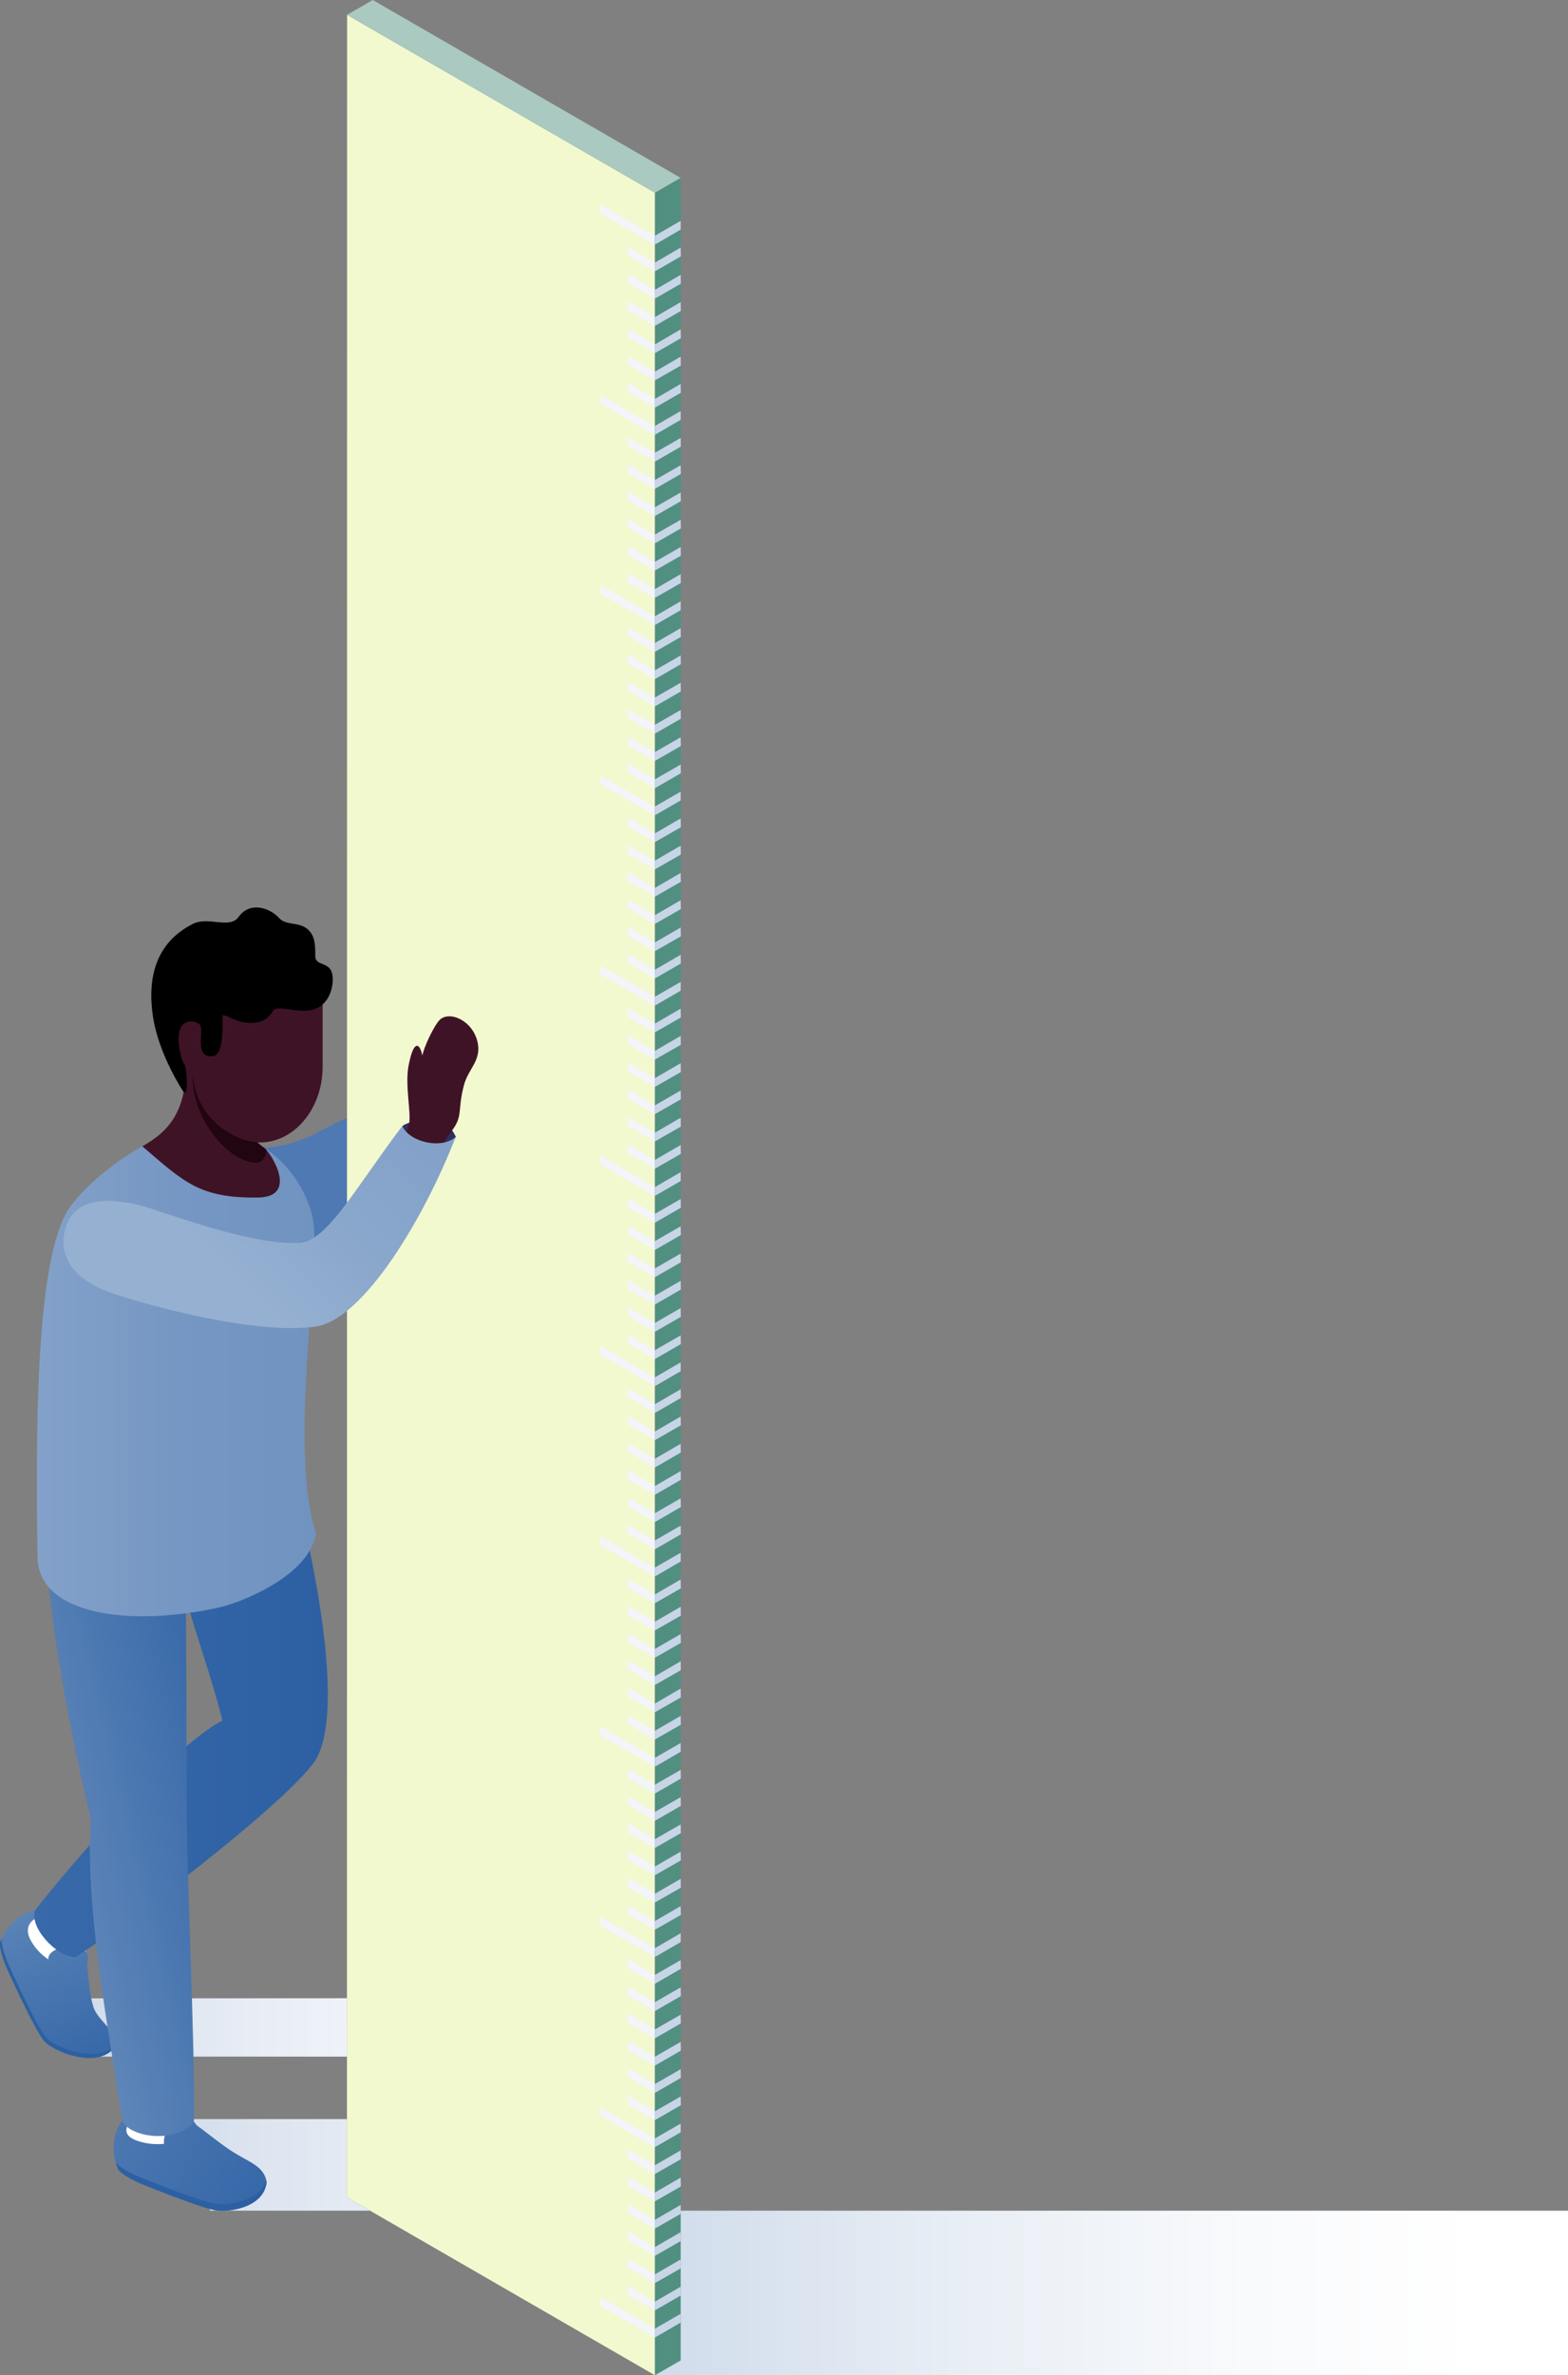 <svg width="436" height="660" viewBox="0 0 436 660" fill="none" xmlns="http://www.w3.org/2000/svg">
<rect x="0" y="0" width="436" height="660" fill="#808080" stroke="none"/>
<g clip-path="url(#clip0_1027_13068)">
<path style="mix-blend-mode:multiply" d="M436 614.276H182.102V660H436V614.276Z" fill="url(#paint0_linear_1027_13068)"/>
<path d="M96.513 4.12L182.139 53.559L182.102 660L96.477 610.561L96.513 4.12Z" fill="#F2F9CF"/>
<path d="M182.103 647.052L166.912 638.26V640.725L182.103 649.516V647.052Z" fill="#F4F4FB"/>
<path d="M182.103 594.191L166.912 585.436V587.864L182.103 596.619V594.191Z" fill="#F4F4FB"/>
<path d="M182.103 541.331L166.912 532.576V535.004L182.103 543.759V541.331Z" fill="#F4F4FB"/>
<path d="M182.103 488.471L166.912 479.679V482.144L182.103 490.898V488.471Z" fill="#F4F4FB"/>
<path d="M182.139 435.61L166.912 426.819V429.283L182.103 438.075L182.139 435.61Z" fill="#F4F4FB"/>
<path d="M182.102 382.75L166.912 373.958L166.875 376.423L182.139 385.178L182.102 382.75Z" fill="#F4F4FB"/>
<path d="M182.103 329.89L166.912 321.098V323.526L182.139 332.354L182.103 329.89Z" fill="#F4F4FB"/>
<path d="M182.139 277.029L166.912 268.238V270.666L182.103 279.494L182.139 277.029Z" fill="#F4F4FB"/>
<path d="M182.139 224.169L166.912 215.377V217.842L182.103 226.634L182.139 224.169Z" fill="#F4F4FB"/>
<path d="M182.103 171.309L166.912 162.517V164.982L182.103 173.736V171.309Z" fill="#F4F4FB"/>
<path d="M182.103 118.448L166.912 109.657V112.121L182.139 120.913L182.103 118.448Z" fill="#F4F4FB"/>
<path d="M182.102 68.016L166.911 59.261V56.796L182.102 65.588V68.016Z" fill="#F4F4FB"/>
<path d="M189.274 49.439L103.648 0L96.513 4.12L182.138 53.559L189.274 49.439Z" fill="#AAC9C0"/>
<path d="M189.275 655.88V49.439L182.139 53.559L182.103 660L189.275 655.88Z" fill="#519080"/>
<path d="M189.275 645.36L182.103 649.516V647.052L189.275 642.932V645.36Z" fill="#C8D5E7"/>
<path d="M189.275 592.499L182.103 596.619V594.191L189.275 590.071V592.499Z" fill="#C8D5E7"/>
<path d="M189.275 539.639L182.139 543.759L182.103 541.331L189.275 537.174V539.639Z" fill="#C8D5E7"/>
<path d="M189.275 486.742L182.139 490.898L182.103 488.434L189.275 484.314V486.742Z" fill="#C8D5E7"/>
<path d="M189.275 433.881L182.139 438.038L182.103 435.574L189.275 431.454V433.881Z" fill="#C8D5E7"/>
<path d="M189.275 381.021L182.139 385.141L182.103 382.713L189.275 378.556V381.021Z" fill="#C8D5E7"/>
<path d="M189.275 328.161L182.139 332.281L182.103 329.853L189.275 325.696V328.161Z" fill="#C8D5E7"/>
<path d="M189.275 275.264L182.139 279.42L182.103 276.956L189.275 272.836V275.264Z" fill="#C8D5E7"/>
<path d="M189.275 222.403L182.139 226.523L182.103 224.095L189.275 219.975V222.403Z" fill="#C8D5E7"/>
<path d="M189.275 169.543L182.139 173.663L182.103 171.235L189.275 167.078V169.543Z" fill="#C8D5E7"/>
<path d="M189.275 116.646L182.14 120.803V118.338L189.275 114.218V116.646Z" fill="#C8D5E7"/>
<path d="M189.274 63.785L182.139 67.942V65.478L189.274 61.358V63.785Z" fill="#C8D5E7"/>
<path d="M182.102 639.547L174.525 635.133L174.488 637.561L182.102 641.975V639.547Z" fill="#F4F4FB"/>
<path d="M182.102 631.97L174.525 627.555L174.488 629.983L182.102 634.398V631.97Z" fill="#F4F4FB"/>
<path d="M182.102 624.392L174.525 619.978L174.488 622.442L182.102 626.82V624.392Z" fill="#F4F4FB"/>
<path d="M182.102 616.814L174.525 612.4L174.488 614.865L182.102 619.242V616.814Z" fill="#F4F4FB"/>
<path d="M182.102 609.236L174.525 604.822L174.488 607.287L182.102 611.664V609.236Z" fill="#F4F4FB"/>
<path d="M182.102 601.659L174.525 597.244L174.488 599.709L182.102 604.086V601.659Z" fill="#F4F4FB"/>
<path d="M182.102 639.547L189.274 635.391L189.311 637.819L182.102 641.975V639.547Z" fill="#C8D5E7"/>
<path d="M182.102 631.97L189.274 627.813L189.311 630.278L182.102 634.398V631.97Z" fill="#C8D5E7"/>
<path d="M182.102 624.392L189.274 620.235L189.311 622.7L182.102 626.82V624.392Z" fill="#C8D5E7"/>
<path d="M182.102 616.814L189.274 612.657L189.311 615.122L182.102 619.242V616.814Z" fill="#C8D5E7"/>
<path d="M182.102 609.236L189.274 605.08L189.311 607.544L182.102 611.664V609.236Z" fill="#C8D5E7"/>
<path d="M182.102 601.659L189.274 597.502L189.311 599.967L182.102 604.087V601.659Z" fill="#C8D5E7"/>
<path d="M182.102 586.65L174.525 582.273L174.488 584.701L182.102 589.115V586.65Z" fill="#F4F4FB"/>
<path d="M182.102 579.073L174.525 574.695L174.488 577.123L182.102 581.537V579.073Z" fill="#F4F4FB"/>
<path d="M182.102 571.495L174.525 567.117L174.488 569.545L182.102 573.959V571.495Z" fill="#F4F4FB"/>
<path d="M182.102 563.917L174.525 559.54L174.488 561.967L182.102 566.382V563.917Z" fill="#F4F4FB"/>
<path d="M182.102 556.339L174.525 551.962L174.488 554.39L182.102 558.804V556.339Z" fill="#F4F4FB"/>
<path d="M182.102 548.762L174.525 544.384L174.488 546.812L182.102 551.226V548.762Z" fill="#F4F4FB"/>
<path d="M182.102 586.65L189.274 582.53L189.311 584.958L182.102 589.115V586.65Z" fill="#C8D5E7"/>
<path d="M182.102 579.073L189.274 574.953L189.311 577.38L182.102 581.537V579.073Z" fill="#C8D5E7"/>
<path d="M182.102 571.495L189.274 567.375L189.311 569.803L182.102 573.959V571.495Z" fill="#C8D5E7"/>
<path d="M182.102 563.917L189.274 559.797L189.311 562.225L182.102 566.382V563.917Z" fill="#C8D5E7"/>
<path d="M182.102 556.339L189.274 552.219L189.311 554.647L182.102 558.804V556.339Z" fill="#C8D5E7"/>
<path d="M182.102 548.762L189.274 544.642L189.311 547.069L182.102 551.226V548.762Z" fill="#C8D5E7"/>
<path d="M182.102 533.79L174.525 529.376L174.488 531.84L182.102 536.218V533.79Z" fill="#F4F4FB"/>
<path d="M182.102 526.212L174.525 521.798L174.488 524.263L182.102 528.64V526.212Z" fill="#F4F4FB"/>
<path d="M182.102 518.635L174.525 514.257L174.488 516.685L182.102 521.062V518.635Z" fill="#F4F4FB"/>
<path d="M182.102 511.057L174.525 506.679L174.488 509.107L182.102 513.485V511.057Z" fill="#F4F4FB"/>
<path d="M182.102 503.479L174.525 499.102L174.488 501.529L182.102 505.944V503.479Z" fill="#F4F4FB"/>
<path d="M182.102 495.901L174.525 491.524L174.488 493.952L182.102 498.366V495.901Z" fill="#F4F4FB"/>
<path d="M182.102 533.79L189.274 529.633L189.311 532.098L182.102 536.218V533.79Z" fill="#C8D5E7"/>
<path d="M182.102 526.212L189.274 522.056L189.311 524.52L182.102 528.64V526.212Z" fill="#C8D5E7"/>
<path d="M182.102 518.635L189.274 514.515L189.311 516.942L182.102 521.062V518.635Z" fill="#C8D5E7"/>
<path d="M182.102 511.057L189.274 506.937L189.311 509.365L182.102 513.485V511.057Z" fill="#C8D5E7"/>
<path d="M182.102 503.479L189.274 499.359L189.311 501.787L182.102 505.944V503.479Z" fill="#C8D5E7"/>
<path d="M182.102 495.901L189.274 491.781L189.311 494.209L182.102 498.366V495.901Z" fill="#C8D5E7"/>
<path d="M182.102 480.93L174.525 476.515L174.488 478.98L182.102 483.357V480.93Z" fill="#F4F4FB"/>
<path d="M182.102 473.352L174.525 468.938L174.488 471.402L182.102 475.78V473.352Z" fill="#F4F4FB"/>
<path d="M182.102 465.774L174.525 461.36L174.488 463.825L182.102 468.202V465.774Z" fill="#F4F4FB"/>
<path d="M182.102 458.196L174.525 453.782L174.488 456.247L182.102 460.624V458.196Z" fill="#F4F4FB"/>
<path d="M182.102 450.619L174.525 446.204L174.488 448.669L182.102 453.047V450.619Z" fill="#F4F4FB"/>
<path d="M182.102 443.041L174.525 438.627L174.488 441.091L182.102 445.469V443.041Z" fill="#F4F4FB"/>
<path d="M182.102 480.93L189.274 476.773L189.311 479.238L182.102 483.357V480.93Z" fill="#C8D5E7"/>
<path d="M182.102 473.352L189.274 469.195L189.311 471.66L182.102 475.78V473.352Z" fill="#C8D5E7"/>
<path d="M182.102 465.774L189.274 461.617L189.311 464.082L182.102 468.202V465.774Z" fill="#C8D5E7"/>
<path d="M182.102 458.196L189.274 454.04L189.311 456.504L182.102 460.624V458.196Z" fill="#C8D5E7"/>
<path d="M182.102 450.619L189.274 446.462L189.311 448.927L182.102 453.047V450.619Z" fill="#C8D5E7"/>
<path d="M182.102 443.041L189.274 438.884L189.311 441.349L182.102 445.469V443.041Z" fill="#C8D5E7"/>
<path d="M182.102 428.033L174.525 423.655L174.488 426.083L182.102 430.497V428.033Z" fill="#F4F4FB"/>
<path d="M182.102 420.455L174.525 416.077L174.488 418.505L182.102 422.919V420.455Z" fill="#F4F4FB"/>
<path d="M182.102 412.914L174.525 408.5L174.488 410.927L182.102 415.342V412.914Z" fill="#F4F4FB"/>
<path d="M182.102 405.336L174.525 400.922L174.488 403.35L182.102 407.764V405.336Z" fill="#F4F4FB"/>
<path d="M182.102 397.758L174.525 393.344L174.488 395.772L182.102 400.186V397.758Z" fill="#F4F4FB"/>
<path d="M182.102 390.181L174.525 385.766L174.488 388.194L182.102 392.608V390.181Z" fill="#F4F4FB"/>
<path d="M182.102 428.033L189.274 423.913L189.311 426.34L182.102 430.497V428.033Z" fill="#C8D5E7"/>
<path d="M182.102 420.455L189.274 416.335L189.311 418.763L182.102 422.919V420.455Z" fill="#C8D5E7"/>
<path d="M182.102 412.914L189.274 408.757L189.311 411.185L182.102 415.342V412.914Z" fill="#C8D5E7"/>
<path d="M182.102 405.336L189.274 401.179L189.311 403.607L182.102 407.764V405.336Z" fill="#C8D5E7"/>
<path d="M182.102 397.758L189.274 393.602L189.311 396.029L182.102 400.186V397.758Z" fill="#C8D5E7"/>
<path d="M182.102 390.181L189.274 386.024L189.311 388.452L182.102 392.608V390.181Z" fill="#C8D5E7"/>
<path d="M182.102 375.172L174.525 370.795L174.488 373.223L182.102 377.637V375.172Z" fill="#F4F4FB"/>
<path d="M182.102 367.594L174.525 363.217L174.488 365.645L182.102 370.059V367.594Z" fill="#F4F4FB"/>
<path d="M182.102 360.017L174.525 355.639L174.488 358.067L182.102 362.481V360.017Z" fill="#F4F4FB"/>
<path d="M182.102 352.439L174.525 348.062L174.488 350.489L182.102 354.904V352.439Z" fill="#F4F4FB"/>
<path d="M182.102 344.861L174.525 340.484L174.488 342.912L182.102 347.326V344.861Z" fill="#F4F4FB"/>
<path d="M182.102 337.283L174.525 332.906L174.488 335.334L182.102 339.748V337.283Z" fill="#F4F4FB"/>
<path d="M182.102 375.172L189.274 371.052L189.311 373.48L182.102 377.637V375.172Z" fill="#C8D5E7"/>
<path d="M182.102 367.594L189.274 363.475L189.311 365.902L182.102 370.059V367.594Z" fill="#C8D5E7"/>
<path d="M182.102 360.017L189.274 355.897L189.311 358.325L182.102 362.481V360.017Z" fill="#C8D5E7"/>
<path d="M182.102 352.439L189.274 348.319L189.311 350.747L182.102 354.904V352.439Z" fill="#C8D5E7"/>
<path d="M182.102 344.861L189.274 340.741L189.311 343.169L182.102 347.326V344.861Z" fill="#C8D5E7"/>
<path d="M182.102 337.283L189.274 333.164L189.311 335.591L182.102 339.748V337.283Z" fill="#C8D5E7"/>
<path d="M182.102 322.312L174.525 317.898L174.488 320.362L182.102 324.74V322.312Z" fill="#F4F4FB"/>
<path d="M182.102 314.734L174.525 310.32L174.488 312.785L182.102 317.162V314.734Z" fill="#F4F4FB"/>
<path d="M182.102 307.156L174.525 302.742L174.488 305.207L182.102 309.584V307.156Z" fill="#F4F4FB"/>
<path d="M182.102 299.579L174.525 295.164L174.488 297.629L182.102 302.006V299.579Z" fill="#F4F4FB"/>
<path d="M182.102 292.001L174.525 287.587L174.488 290.051L182.102 294.429V292.001Z" fill="#F4F4FB"/>
<path d="M182.102 284.423L174.525 280.009L174.488 282.474L182.102 286.851V284.423Z" fill="#F4F4FB"/>
<path d="M182.102 322.312L189.274 318.155L189.311 320.62L182.102 324.74V322.312Z" fill="#C8D5E7"/>
<path d="M182.102 314.734L189.274 310.577L189.311 313.042L182.102 317.162V314.734Z" fill="#C8D5E7"/>
<path d="M182.102 307.156L189.274 303L189.311 305.464L182.102 309.584V307.156Z" fill="#C8D5E7"/>
<path d="M182.102 299.579L189.274 295.422L189.311 297.887L182.102 302.006V299.579Z" fill="#C8D5E7"/>
<path d="M182.102 292.001L189.274 287.844L189.311 290.309L182.102 294.429V292.001Z" fill="#C8D5E7"/>
<path d="M182.102 284.423L189.274 280.266L189.311 282.731L182.102 286.851V284.423Z" fill="#C8D5E7"/>
<path d="M182.102 269.452L174.525 265.037L174.488 267.465L182.102 271.879V269.452Z" fill="#F4F4FB"/>
<path d="M182.102 261.874L174.525 257.46L174.488 259.924L182.102 264.302V261.874Z" fill="#F4F4FB"/>
<path d="M182.102 254.296L174.525 249.882L174.488 252.346L182.102 256.724V254.296Z" fill="#F4F4FB"/>
<path d="M182.102 246.718L174.525 242.304L174.488 244.769L182.102 249.146V246.718Z" fill="#F4F4FB"/>
<path d="M182.102 239.141L174.525 234.726L174.488 237.191L182.102 241.568V239.141Z" fill="#F4F4FB"/>
<path d="M182.102 231.563L174.525 227.149L174.488 229.613L182.102 233.991V231.563Z" fill="#F4F4FB"/>
<path d="M182.102 269.452L189.274 265.295L189.311 267.723L182.102 271.879V269.452Z" fill="#C8D5E7"/>
<path d="M182.102 261.874L189.274 257.717L189.311 260.182L182.102 264.302V261.874Z" fill="#C8D5E7"/>
<path d="M182.102 254.296L189.274 250.139L189.311 252.604L182.102 256.724V254.296Z" fill="#C8D5E7"/>
<path d="M182.102 246.718L189.274 242.562L189.311 245.026L182.102 249.146V246.718Z" fill="#C8D5E7"/>
<path d="M182.102 239.141L189.274 234.984L189.311 237.448L182.102 241.568V239.141Z" fill="#C8D5E7"/>
<path d="M182.102 231.563L189.274 227.406L189.311 229.871L182.102 233.991V231.563Z" fill="#C8D5E7"/>
<path d="M182.102 216.554L174.525 212.177L174.488 214.605L182.102 219.019V216.554Z" fill="#F4F4FB"/>
<path d="M182.102 208.977L174.525 204.599L174.488 207.027L182.102 211.441V208.977Z" fill="#F4F4FB"/>
<path d="M182.102 201.399L174.525 197.022L174.488 199.449L182.102 203.864V201.399Z" fill="#F4F4FB"/>
<path d="M182.102 193.821L174.525 189.444L174.488 191.872L182.102 196.286V193.821Z" fill="#F4F4FB"/>
<path d="M182.102 186.243L174.525 181.866L174.488 184.294L182.102 188.708V186.243Z" fill="#F4F4FB"/>
<path d="M182.102 178.666L174.525 174.288L174.488 176.716L182.102 181.13V178.666Z" fill="#F4F4FB"/>
<path d="M182.102 216.554L189.274 212.435L189.311 214.862L182.102 219.019V216.554Z" fill="#C8D5E7"/>
<path d="M182.102 208.977L189.274 204.857L189.311 207.285L182.102 211.441V208.977Z" fill="#C8D5E7"/>
<path d="M182.102 201.399L189.274 197.279L189.311 199.707L182.102 203.864V201.399Z" fill="#C8D5E7"/>
<path d="M182.102 193.821L189.274 189.701L189.311 192.129L182.102 196.286V193.821Z" fill="#C8D5E7"/>
<path d="M182.102 186.243L189.274 182.124L189.311 184.551L182.102 188.708V186.243Z" fill="#C8D5E7"/>
<path d="M182.102 178.666L189.274 174.546L189.311 176.974L182.102 181.13V178.666Z" fill="#C8D5E7"/>
<path d="M182.102 163.694L174.525 159.28L174.488 161.745L182.102 166.122V163.694Z" fill="#F4F4FB"/>
<path d="M182.102 156.116L174.525 151.739L174.488 154.167L182.102 158.544V156.116Z" fill="#F4F4FB"/>
<path d="M182.102 148.539L174.525 144.161L174.488 146.589L182.102 150.966V148.539Z" fill="#F4F4FB"/>
<path d="M182.102 140.961L174.525 136.583L174.488 139.011L182.102 143.389V140.961Z" fill="#F4F4FB"/>
<path d="M182.102 133.383L174.525 129.006L174.488 131.433L182.102 135.848V133.383Z" fill="#F4F4FB"/>
<path d="M182.102 125.805L174.525 121.428L174.488 123.856L182.102 128.27V125.805Z" fill="#F4F4FB"/>
<path d="M182.102 163.694L189.274 159.537L189.311 162.002L182.102 166.122V163.694Z" fill="#C8D5E7"/>
<path d="M182.102 156.116L189.274 151.996L189.311 154.424L182.102 158.544V156.116Z" fill="#C8D5E7"/>
<path d="M182.102 148.539L189.274 144.419L189.311 146.846L182.102 150.966V148.539Z" fill="#C8D5E7"/>
<path d="M182.102 140.961L189.274 136.841L189.311 139.269L182.102 143.389V140.961Z" fill="#C8D5E7"/>
<path d="M182.102 133.383L189.274 129.263L189.311 131.691L182.102 135.848V133.383Z" fill="#C8D5E7"/>
<path d="M182.102 125.805L189.274 121.685L189.311 124.113L182.102 128.27V125.805Z" fill="#C8D5E7"/>
<path d="M182.139 110.834L174.525 106.42L174.488 108.884L182.139 113.262V110.834Z" fill="#F4F4FB"/>
<path d="M182.139 103.256L174.525 98.842L174.488 101.306L182.139 105.684V103.256Z" fill="#F4F4FB"/>
<path d="M182.139 95.678L174.525 91.264L174.488 93.729L182.139 98.106V95.678Z" fill="#F4F4FB"/>
<path d="M182.139 88.1L174.525 83.686L174.488 86.151L182.139 90.528V88.1Z" fill="#F4F4FB"/>
<path d="M182.139 80.523L174.525 76.109L174.488 78.573L182.139 82.951V80.523Z" fill="#F4F4FB"/>
<path d="M182.139 72.945L174.525 68.531L174.488 70.995L182.139 75.373V72.945Z" fill="#F4F4FB"/>
<path d="M182.139 110.834L189.274 106.677L189.311 109.142L182.139 113.262V110.834Z" fill="#C8D5E7"/>
<path d="M182.139 103.256L189.274 99.099L189.311 101.564L182.139 105.684V103.256Z" fill="#C8D5E7"/>
<path d="M182.139 95.678L189.274 91.522L189.311 93.986L182.139 98.106V95.678Z" fill="#C8D5E7"/>
<path d="M182.139 88.1L189.274 83.944L189.311 86.408L182.139 90.528V88.1Z" fill="#C8D5E7"/>
<path d="M182.139 80.523L189.274 76.366L189.311 78.831L182.139 82.951V80.523Z" fill="#C8D5E7"/>
<path d="M182.139 72.945L189.274 68.788L189.311 71.253L182.139 75.373V72.945Z" fill="#C8D5E7"/>
<path style="mix-blend-mode:multiply" d="M96.476 588.821H46.858L58.481 614.276H102.912L96.476 610.561V588.821Z" fill="url(#paint1_linear_1027_13068)"/>
<path style="mix-blend-mode:multiply" d="M96.476 555.236L23.061 555.273L24.422 571.458H96.476V555.236Z" fill="url(#paint2_linear_1027_13068)"/>
<path d="M13.903 531.62C9.232 528.456 1.876 533.863 0 539.859C-0.073 542.434 1.839 546.775 1.839 546.775C1.839 546.775 9.637 564.174 12.285 567.117C14.933 570.097 25.71 574.327 30.896 569.913C34.611 565.094 27.218 562.188 25.894 557.406C24.128 551.189 24.901 546.223 23.172 541.515C21.738 537.652 13.903 531.583 13.903 531.583V531.62Z" fill="url(#paint3_linear_1027_13068)"/>
<path d="M0.441 538.682C0.441 538.682 0.441 538.719 0.441 538.756C0.368 541.331 2.281 545.672 2.281 545.672C2.281 545.672 10.078 563.071 12.726 566.014C15.374 568.993 26.151 573.224 31.337 568.81C31.558 568.552 31.705 568.258 31.852 568C31.705 568.626 31.448 569.251 30.896 569.913C25.71 574.327 14.933 570.097 12.285 567.117C9.637 564.175 1.839 546.775 1.839 546.775C1.839 546.775 -0.073 542.434 0 539.86C0.11 539.455 0.258 539.05 0.441 538.682Z" fill="#2C60A3"/>
<path d="M26.739 535.556C24.459 534.011 15.043 530.59 15.043 530.59C15.043 530.59 14.234 531.656 12.91 532.171C12.763 532.171 12.652 532.245 12.505 532.319C10.188 532.319 5.958 534.526 8.57 539.197C13.609 548.283 25.305 547.989 24.018 543.648C23.135 540.742 25.562 537.321 26.739 535.556Z" fill="white"/>
<path d="M24.202 546.003C24.57 544.568 24.975 541.441 21.297 540.926C17.435 540.375 13.095 542.177 13.462 544.421C14.198 549.129 23.834 547.437 24.202 546.003Z" fill="url(#paint4_linear_1027_13068)"/>
<path d="M9.821 530.737C14.198 524.851 46.565 485.859 61.829 478.097C56.717 456.578 43.402 428.621 47.632 405.594H80.109C80.109 405.594 99.382 473.83 87.024 490.089C77.682 502.412 36.377 533.9 20.966 543.832C15.669 543.832 7.908 535.298 9.821 530.737Z" fill="url(#paint5_linear_1027_13068)"/>
<path d="M37.369 587.423C31.778 588.342 30.16 597.318 32.955 602.983C34.684 604.933 39.061 606.735 39.061 606.735C39.061 606.735 56.679 613.982 60.651 614.276C64.624 614.607 73.414 613.099 74.15 606.33C73.451 602.174 69.994 601.07 65.727 598.532C60.173 595.221 55.392 590.439 50.941 588.232C47.263 586.43 37.406 587.423 37.406 587.423H37.369Z" fill="url(#paint6_linear_1027_13068)"/>
<path d="M60.541 612.474C56.458 612.142 38.325 604.712 38.325 604.712C38.325 604.712 34.096 602.946 32.22 600.997C32.404 601.695 32.661 602.358 32.955 602.946C34.684 604.896 39.061 606.698 39.061 606.698C39.061 606.698 56.679 613.945 60.651 614.239C64.624 614.57 73.414 613.062 74.15 606.294C74.15 606.147 74.076 606.036 74.04 605.889C72.164 611.48 64.256 612.731 60.541 612.437V612.474Z" fill="#2C60A3"/>
<path d="M49.396 581.427C46.674 581.868 37.479 585.878 37.479 585.878C37.479 585.878 37.626 587.202 37.038 588.49C36.964 588.6 36.891 588.747 36.817 588.857C35.162 590.476 33.396 593.345 38.509 594.964C48.44 598.091 56.899 591.432 53.001 589.188C50.389 587.68 49.764 583.56 49.433 581.427H49.396Z" fill="white"/>
<path d="M54.656 590.513C53.92 589.52 52.192 586.908 49.176 589.078C46.013 591.322 45.277 594.044 45.681 596.325C46.049 598.569 52.596 596.913 52.817 596.582C53.074 596.251 54.656 590.55 54.656 590.55V590.513Z" fill="url(#paint7_linear_1027_13068)"/>
<path d="M51.603 414.827C51.603 445.358 51.897 469.122 51.897 495.754C51.897 526.212 54.215 563.991 53.92 589.556C49.029 595.626 36.56 594.081 33.948 589.409C30.712 566.234 23.503 530.921 25.268 505.612C17.544 472.285 10.114 433.035 13.241 406.881C20.634 409.235 44.173 412.472 51.566 414.827H51.603Z" fill="url(#paint8_linear_1027_13068)"/>
<path d="M96.476 310.651C87.869 314.403 84.044 318.155 73.451 318.964C73.451 318.964 71.906 343.721 85.883 344.273C88.016 344.346 94.416 340.741 96.439 338.019V310.651H96.476Z" fill="#4E79B2"/>
<path d="M20.891 333.605C27.328 325.512 43.217 314.256 53.589 313.483C71.244 312.196 84.559 325.696 87.06 338.976C89.267 350.747 80.108 402.43 87.869 426.046C85.993 438.075 66.573 445.432 60.835 446.683C35.898 452.164 10.703 448.669 10.445 432.741C9.526 379.954 11.586 342.948 20.891 333.642V333.605Z" fill="url(#paint9_linear_1027_13068)"/>
<path d="M111.888 312.895C112.734 311.975 123.327 307.892 126.747 315.911C124.687 320.105 113.837 321.723 111.888 312.895Z" fill="#2F2F60"/>
<path d="M111.887 317.714L113.69 312.564C114.499 309.658 112.513 301.712 113.616 296.047C115.713 285.343 118.214 292.773 117.662 298.07C117.221 302.411 115.97 301.786 117.257 294.098C117.883 290.493 120.935 284.754 122.186 283.467C124.908 280.671 131.639 283.577 132.852 289.867C133.809 294.723 130.204 297.04 129.027 301.455C127.078 308.738 128.917 309.989 125.459 314.44C122.112 318.781 123.253 320.509 123.253 320.509L111.851 317.751L111.887 317.714Z" fill="#3F1326"/>
<path d="M18.391 340.741C16.515 346.112 17.324 354.72 31.485 359.465C40.717 362.555 71.208 371.089 87.87 368.588C101.074 366.601 117.956 338.497 126.71 315.911C122.775 319.406 113.947 317.419 111.851 312.895C98.977 329.853 90.996 344.861 83.382 345.339C69.663 346.185 44.284 336.253 39.098 334.966C28.211 332.244 20.855 333.642 18.354 340.778L18.391 340.741Z" fill="url(#paint10_linear_1027_13068)"/>
<path d="M51.383 290.051C50.721 284.313 70.509 295.974 69.7 303.551C69.038 309.695 67.272 315.102 73.488 318.964C75.621 320.693 82.978 332.649 71.686 332.759C55.539 332.943 51.236 328.529 39.576 318.523C46.528 314.587 53.443 308.628 51.346 290.051H51.383Z" fill="#3F1326"/>
<path d="M46.712 286.667L54.73 275.374H89.709V296.415C89.709 308.039 81.874 317.456 72.238 317.456C62.601 317.456 54.142 309.695 53.7 298.549L49.471 297.077L46.712 286.667Z" fill="#3F1326"/>
<path d="M71.429 323.084C63.08 323.084 52.744 309.658 53.7 298.549C54.142 308.996 62.822 316.573 71.539 317.419C72.275 318.045 72.716 318.449 73.489 318.928C73.636 319.075 73.856 319.259 74.077 319.516C74.077 321.208 72.937 323.084 71.429 323.084Z" fill="#210510"/>
<path d="M87.686 265.847C87.575 264.817 87.98 261.359 86.435 259.188C84.008 255.767 80.072 257.46 77.792 255.289C74.996 252.089 69.406 250.47 66.39 254.737C63.852 258.306 57.967 254.517 53.627 256.724C43.181 261.984 40.9 271.916 42.556 282.621C44.211 293.325 51.089 303.478 51.089 303.478C52.119 304.508 52.266 299.579 51.42 295.937C51.015 295.569 50.611 294.576 50.206 292.81C47.742 281.959 54.362 283.577 55.282 284.497C57.342 285.343 53.369 294.318 59.364 293.435C62.27 292.994 61.865 284.901 61.865 282.032C62.307 282.142 62.712 282.216 63.19 282.363C68.155 285.122 73.415 284.975 75.658 281.26C77.019 277.875 86.472 284.35 90.922 277.691C92.467 275.411 92.982 271.732 92.099 269.783C91.033 267.428 87.87 268.238 87.649 265.847H87.686Z" fill="black"/>
</g>
<defs>
<linearGradient id="paint0_linear_1027_13068" x1="182.102" y1="637.12" x2="436" y2="637.12" gradientUnits="userSpaceOnUse">
<stop stop-color="#D0DCEB"/>
<stop offset="0.33" stop-color="#E8EEF5"/>
<stop offset="0.65" stop-color="#F9FAFC"/>
<stop offset="0.9" stop-color="white"/>
</linearGradient>
<linearGradient id="paint1_linear_1027_13068" x1="46.858" y1="601.548" x2="102.912" y2="601.548" gradientUnits="userSpaceOnUse">
<stop stop-color="#D0DCEB"/>
<stop offset="0.48" stop-color="#DEE5F0"/>
<stop offset="0.9" stop-color="#E4EAF3"/>
</linearGradient>
<linearGradient id="paint2_linear_1027_13068" x1="23.098" y1="563.365" x2="96.513" y2="563.365" gradientUnits="userSpaceOnUse">
<stop stop-color="#D0DCEB"/>
<stop offset="0.17" stop-color="#D7E1EE"/>
<stop offset="0.64" stop-color="#E8EDF5"/>
<stop offset="1" stop-color="#EEF2F8"/>
</linearGradient>
<linearGradient id="paint3_linear_1027_13068" x1="23.466" y1="570.906" x2="6.544" y2="529.671" gradientUnits="userSpaceOnUse">
<stop stop-color="#3869A9"/>
<stop offset="0.85" stop-color="#5680B5"/>
<stop offset="1" stop-color="#5D85B8"/>
</linearGradient>
<linearGradient id="paint4_linear_1027_13068" x1="29.021" y1="568.625" x2="12.098" y2="527.391" gradientUnits="userSpaceOnUse">
<stop stop-color="#3869A9"/>
<stop offset="0.85" stop-color="#5680B5"/>
<stop offset="1" stop-color="#5D85B8"/>
</linearGradient>
<linearGradient id="paint5_linear_1027_13068" x1="9.527" y1="474.713" x2="91.143" y2="474.713" gradientUnits="userSpaceOnUse">
<stop stop-color="#3869A9"/>
<stop offset="1" stop-color="#2C60A3"/>
</linearGradient>
<linearGradient id="paint6_linear_1027_13068" x1="66.978" y1="611.995" x2="30.636" y2="588.273" gradientUnits="userSpaceOnUse">
<stop stop-color="#3869A9"/>
<stop offset="1" stop-color="#4E79B2"/>
</linearGradient>
<linearGradient id="paint7_linear_1027_13068" x1="70.545" y1="606.588" x2="34.166" y2="582.865" gradientUnits="userSpaceOnUse">
<stop stop-color="#3869A9"/>
<stop offset="1" stop-color="#4E79B2"/>
</linearGradient>
<linearGradient id="paint8_linear_1027_13068" x1="63.63" y1="492.223" x2="14.785" y2="503.734" gradientUnits="userSpaceOnUse">
<stop stop-color="#3869A9"/>
<stop offset="1" stop-color="#5D85B8"/>
</linearGradient>
<linearGradient id="paint9_linear_1027_13068" x1="10.225" y1="381.242" x2="87.869" y2="381.242" gradientUnits="userSpaceOnUse">
<stop stop-color="#83A1C9"/>
<stop offset="0.5" stop-color="#7697C3"/>
<stop offset="1" stop-color="#7093C0"/>
</linearGradient>
<linearGradient id="paint10_linear_1027_13068" x1="59.762" y1="349.776" x2="107.679" y2="300.155" gradientUnits="userSpaceOnUse">
<stop stop-color="#95B0D1"/>
<stop offset="0.49" stop-color="#89A6CB"/>
<stop offset="1" stop-color="#83A1C9"/>
</linearGradient>
<clipPath id="clip0_1027_13068">
<rect width="436" height="660" fill="white"/>
</clipPath>
</defs>
</svg>
